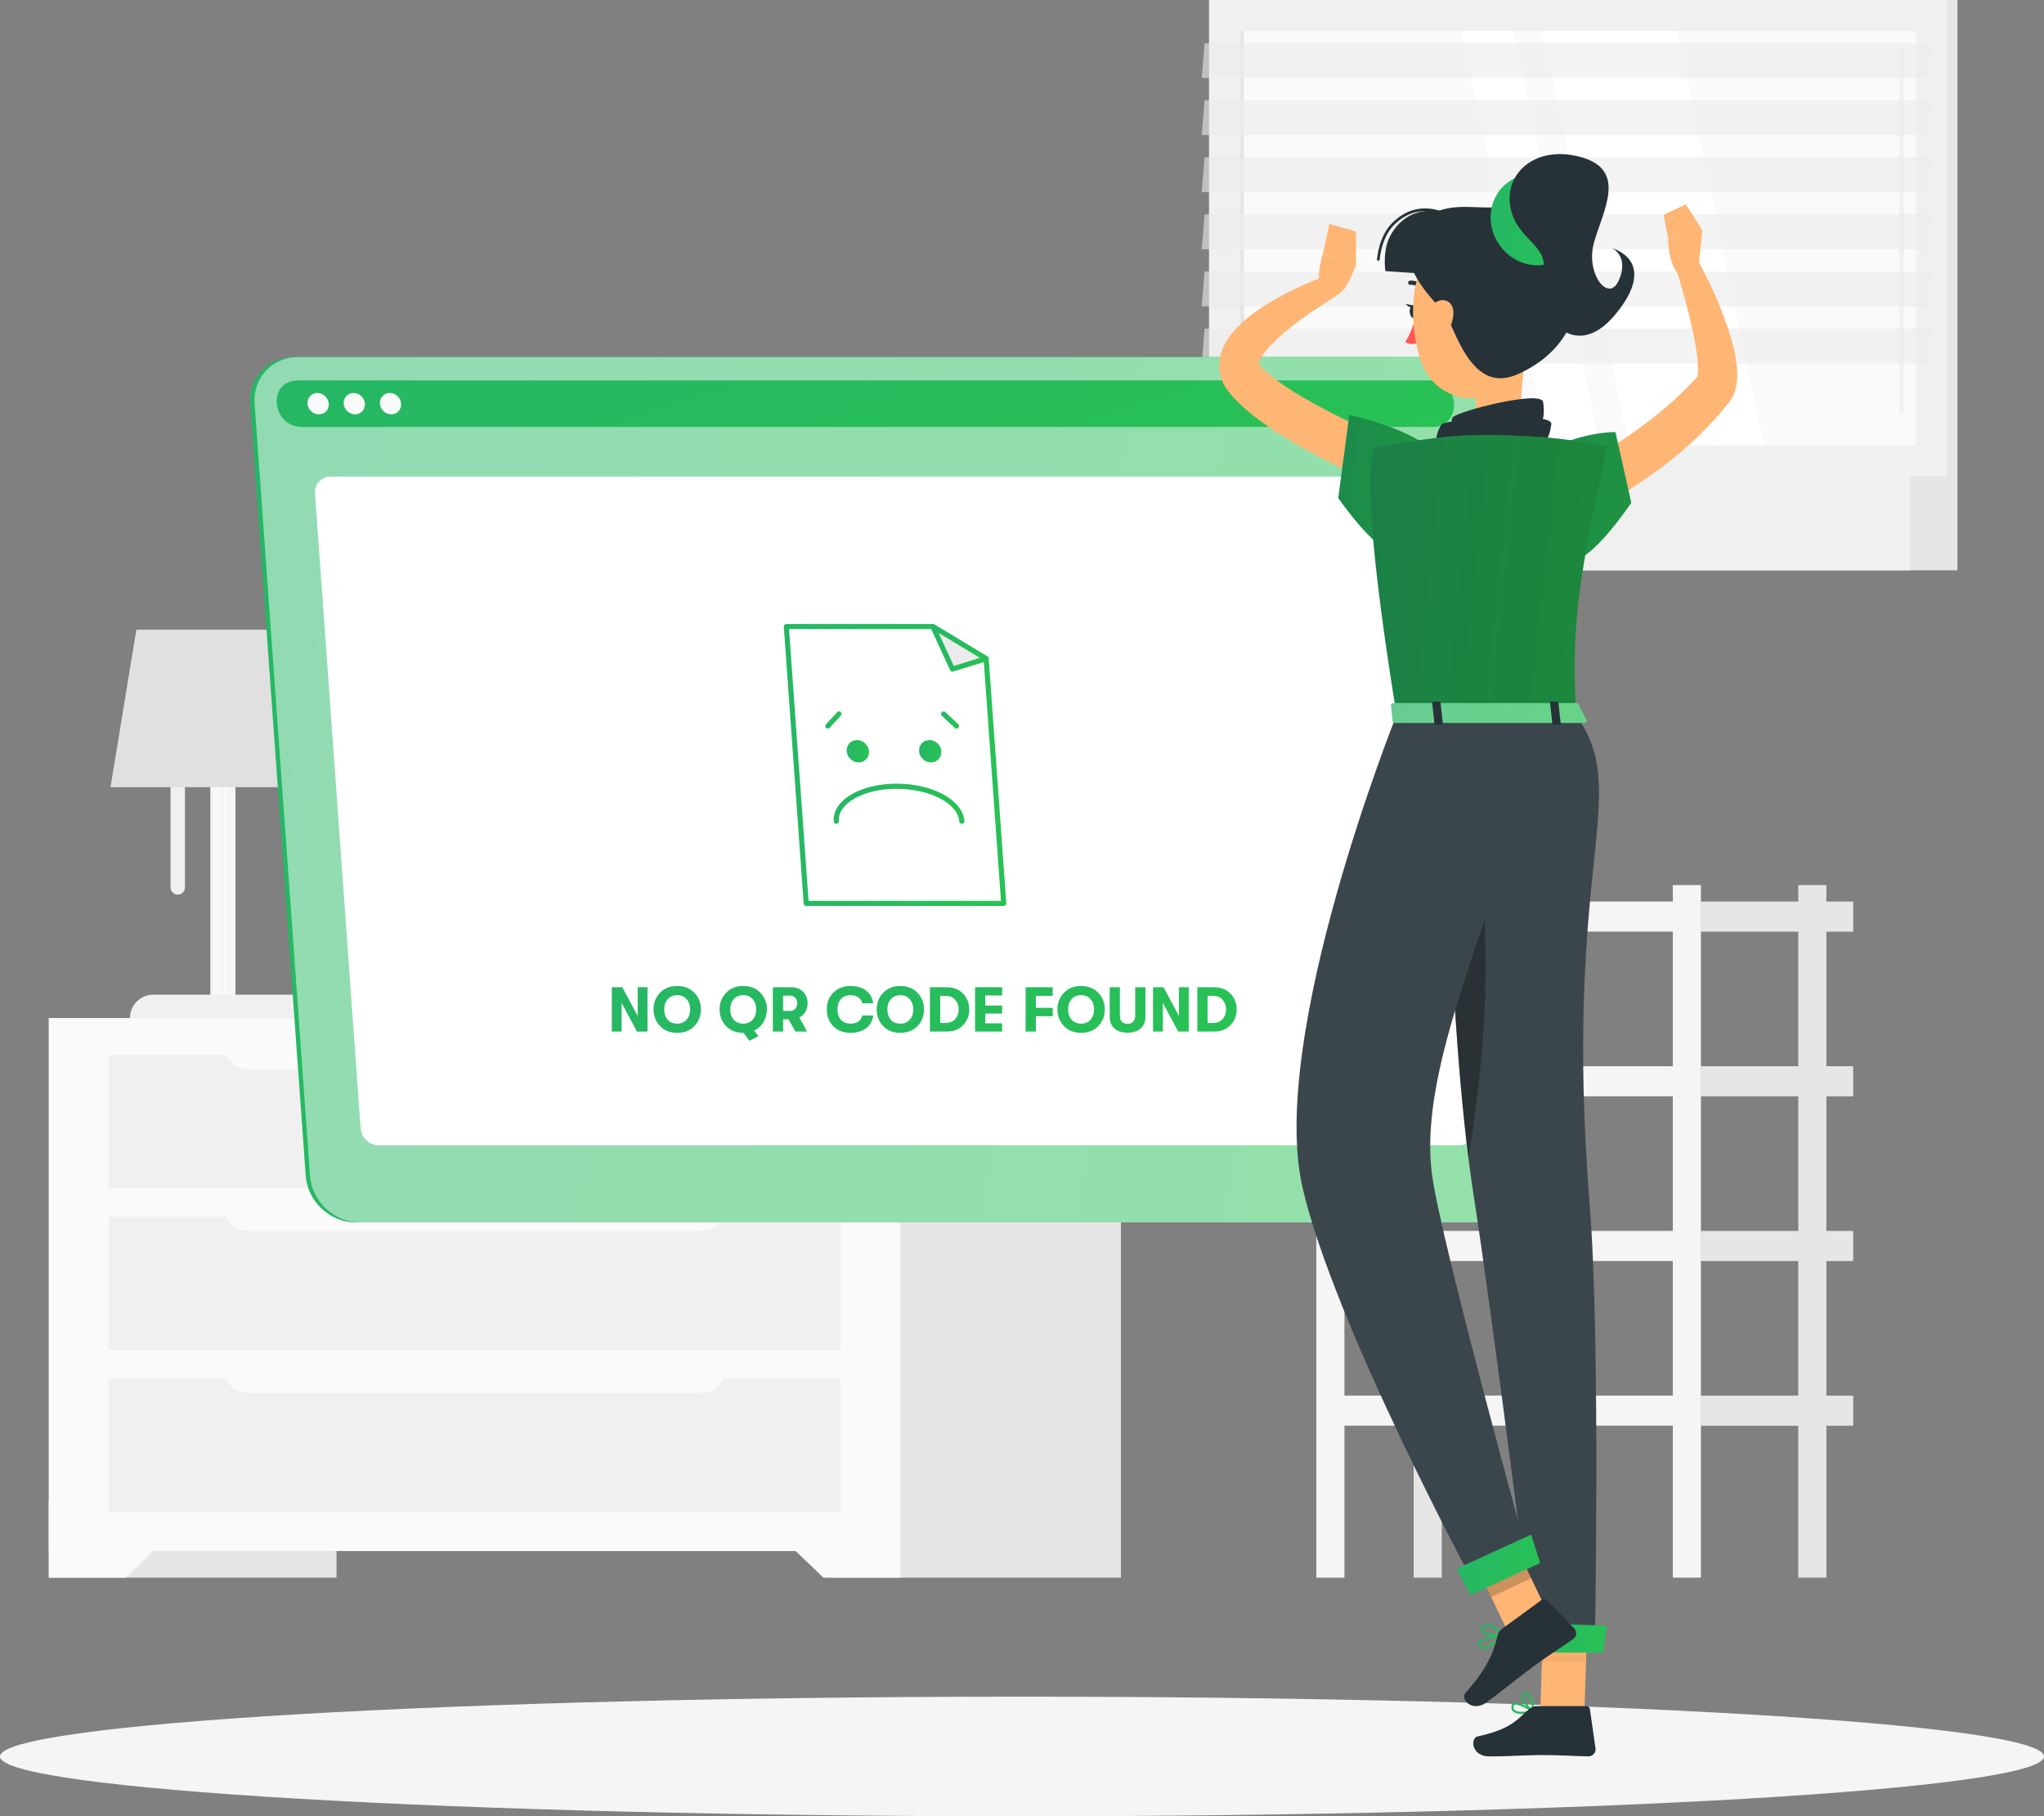 <svg width="323" height="287" viewBox="0 0 323 287" fill="none" xmlns="http://www.w3.org/2000/svg">
<rect x="0" y="0" width="323" height="287" fill="#808080" stroke="none"/>
<g clip-path="url(#clip0_273_8307)">
<path d="M194.56 75.336L309.323 75.336V-0.002L194.56 -0.002V75.336Z" fill="#E6E6E6"/>
<path d="M191.054 75.336L307.684 75.336V-0.002L191.054 -0.002V75.336Z" fill="#F0F0F0"/>
<path d="M194.56 90.118L309.323 90.118V75.331L194.56 75.331V90.118Z" fill="#E6E6E6"/>
<path d="M185.226 90.118L301.855 90.118V75.331L185.226 75.331V90.118Z" fill="#F0F0F0"/>
<path d="M302.784 70.427V4.916L195.959 4.916V70.427L302.784 70.427Z" fill="#FAFAFA"/>
<path d="M278.696 70.42L265.052 4.918H243.762L257.405 70.42H278.696Z" fill="white"/>
<path d="M300.519 65.528C300.71 65.528 300.869 65.369 300.869 65.177V8.108C300.869 7.915 300.71 7.757 300.519 7.757C300.327 7.757 300.169 7.915 300.169 8.108V65.177C300.169 65.377 300.319 65.528 300.519 65.528Z" fill="#F0F0F0"/>
<path d="M252.833 70.42L239.189 4.918H230.885L244.528 70.42H252.833Z" fill="white"/>
<path d="M196.582 70.428V4.917H195.958V70.428H196.582Z" fill="#E6E6E6"/>
<path opacity="0.6" d="M189.895 12.324H304.659L305.117 6.822H190.353L189.895 12.324Z" fill="#EBEBEB"/>
<path opacity="0.6" d="M189.895 21.342H304.659L305.117 15.848H190.353L189.895 21.342Z" fill="#EBEBEB"/>
<path opacity="0.6" d="M189.895 30.359H304.659L305.117 24.865H190.353L189.895 30.359Z" fill="#EBEBEB"/>
<path opacity="0.6" d="M189.895 39.385H304.659L305.117 33.883H190.353L189.895 39.385Z" fill="#EBEBEB"/>
<path opacity="0.6" d="M189.895 48.403H304.659L305.117 42.9H190.353L189.895 48.403Z" fill="#EBEBEB"/>
<path opacity="0.6" d="M189.895 57.42H304.659L305.117 51.918H190.353L189.895 57.42Z" fill="#EBEBEB"/>
<path d="M292.847 194.503H268.783V199.263H292.847V194.503Z" fill="#E6E6E6"/>
<path d="M223.393 249.292H227.833V139.854H223.393V249.292Z" fill="#E6E6E6"/>
<path d="M208.014 199.258H268.785V194.499H208.014V199.258Z" fill="#F5F5F5"/>
<path d="M292.847 220.529H268.783V225.288H292.847V220.529Z" fill="#E6E6E6"/>
<path d="M208.014 225.278H268.785V220.519H208.014V225.278Z" fill="#F5F5F5"/>
<path d="M292.847 142.46H268.783V147.22H292.847V142.46Z" fill="#E6E6E6"/>
<path d="M208.014 147.21H268.785V142.451H208.014V147.21Z" fill="#F5F5F5"/>
<path d="M292.847 168.478H268.783V173.237H292.847V168.478Z" fill="#E6E6E6"/>
<path d="M208.014 173.238H268.785V168.479H208.014V173.238Z" fill="#F5F5F5"/>
<path d="M284.171 249.292H288.61V139.854H284.171V249.292Z" fill="#E6E6E6"/>
<path d="M264.346 249.292H268.786V139.854H264.346V249.292Z" fill="#F5F5F5"/>
<path d="M208.014 249.292H212.453V139.854H208.014V249.292Z" fill="#F5F5F5"/>
<path d="M7.716 249.288H53.178L53.178 160.874H7.716L7.716 249.288Z" fill="#E6E6E6"/>
<path d="M19.858 249.294H7.713V237.086H32.585L19.858 249.294Z" fill="#FAFAFA"/>
<path d="M131.666 249.288H177.128V160.874H131.666V249.288Z" fill="#E6E6E6"/>
<path d="M7.717 245.086L142.262 245.086V160.873H7.717V245.086Z" fill="#FAFAFA"/>
<path d="M130.123 249.294H142.259V237.086H117.396L130.123 249.294Z" fill="#FAFAFA"/>
<path d="M17.129 213.331H132.842V192.257H17.129V213.331Z" fill="#F0F0F0"/>
<path d="M17.129 238.916H132.842V217.841H17.129V238.916Z" fill="#F0F0F0"/>
<path d="M39.124 194.512H110.849C112.956 194.512 114.664 192.8 114.664 190.688V190.429H35.317V190.688C35.317 192.8 37.025 194.512 39.124 194.512Z" fill="#FAFAFA"/>
<path d="M17.129 187.755H132.842V166.681H17.129V187.755Z" fill="#F0F0F0"/>
<path d="M39.124 168.929H110.849C112.956 168.929 114.664 167.217 114.664 165.105V164.846H35.317V165.105C35.317 167.217 37.025 168.929 39.124 168.929Z" fill="#FAFAFA"/>
<path d="M39.124 220.087H110.849C112.956 220.087 114.664 218.375 114.664 216.263V216.004H35.317V216.263C35.317 218.375 37.025 220.087 39.124 220.087Z" fill="#FAFAFA"/>
<path d="M33.241 158.171H37.206L37.206 113.843H33.241L33.241 158.171Z" fill="#F5F5F5"/>
<path d="M33.74 158.144H34.864L34.864 113.816H33.74L33.74 158.144Z" fill="#FAFAFA"/>
<path d="M35.339 158.144H35.78L35.78 113.816H35.339L35.339 158.144Z" fill="#FAFAFA"/>
<path d="M20.532 160.88H49.902C49.902 158.834 48.244 157.172 46.203 157.172H24.23C22.189 157.164 20.532 158.826 20.532 160.88Z" fill="#F0F0F0"/>
<path d="M28.087 141.367C28.712 141.367 29.228 140.849 29.228 140.223V111.158C29.228 110.532 28.712 110.014 28.087 110.014C27.462 110.014 26.946 110.532 26.946 111.158V140.223C26.946 140.849 27.462 141.367 28.087 141.367Z" fill="#F0F0F0"/>
<path d="M17.459 124.384H52.984L48.894 99.502H21.548L17.459 124.384Z" fill="#E0E0E0"/>
<path d="M161.5 287C250.694 287 323 282.768 323 277.548C323 272.328 250.694 268.097 161.5 268.097C72.306 268.097 0 272.328 0 277.548C0 282.768 72.306 287 161.5 287Z" fill="#F5F5F5"/>
<path d="M234.558 193.151H56.174C52.142 193.151 48.602 189.845 48.311 185.795L39.548 63.783C39.257 59.742 42.322 56.427 46.353 56.427H224.737C228.769 56.427 232.309 59.733 232.6 63.783L241.363 185.795C241.654 189.845 238.589 193.151 234.558 193.151Z" fill="url(#paint0_linear_273_8307)"/>
<path d="M235.241 193.151H56.857C52.825 193.151 49.285 189.845 48.994 185.795L40.231 63.783C39.94 59.742 43.005 56.427 47.036 56.427H225.42C229.452 56.427 232.992 59.733 233.283 63.783L242.046 185.795C242.337 189.845 239.272 193.151 235.241 193.151Z" fill="url(#paint1_linear_273_8307)"/>
<path opacity="0.5" d="M235.241 193.151H56.857C52.825 193.151 49.285 189.845 48.994 185.795L40.231 63.783C39.94 59.742 43.005 56.427 47.036 56.427H225.42C229.452 56.427 232.992 59.733 233.283 63.783L242.046 185.795C242.337 189.845 239.272 193.151 235.241 193.151Z" fill="white"/>
<path d="M225.687 60.109H47.303C47.103 60.109 46.903 60.117 46.703 60.134C42.147 60.51 43.072 67.465 47.678 67.465H226.362C230.968 67.465 230.893 60.51 226.278 60.134C226.087 60.117 225.887 60.109 225.687 60.109Z" fill="url(#paint2_linear_273_8307)"/>
<path d="M51.951 63.783C52.018 64.718 51.318 65.469 50.393 65.469C49.461 65.469 48.661 64.718 48.594 63.783C48.528 62.856 49.227 62.096 50.152 62.096C51.076 62.096 51.884 62.856 51.951 63.783Z" fill="#FAFAFA"/>
<path d="M57.665 63.783C57.731 64.718 57.032 65.469 56.107 65.469C55.183 65.469 54.375 64.718 54.308 63.783C54.242 62.856 54.941 62.096 55.866 62.096C56.799 62.096 57.598 62.856 57.665 63.783Z" fill="#FAFAFA"/>
<path d="M63.387 63.783C63.454 64.718 62.754 65.469 61.83 65.469C60.897 65.469 60.097 64.718 60.031 63.783C59.964 62.856 60.664 62.096 61.588 62.096C62.513 62.096 63.321 62.856 63.387 63.783Z" fill="#FAFAFA"/>
<path d="M230.51 180.969H59.839C58.373 180.969 57.09 179.775 56.99 178.306L49.777 77.969C49.669 76.499 50.776 75.305 52.242 75.305H222.913C224.379 75.305 225.662 76.499 225.762 77.969L232.967 178.306C233.083 179.783 231.984 180.969 230.51 180.969Z" fill="white"/>
<path d="M158.61 142.753L155.828 104.078L147.415 98.993H124.251L127.399 142.753H158.61Z" fill="white"/>
<path d="M158.61 143.154H127.399C127.191 143.154 127.016 142.987 126.999 142.778L123.859 99.026C123.851 98.918 123.893 98.801 123.967 98.726C124.042 98.642 124.151 98.601 124.259 98.601H147.415C147.49 98.601 147.557 98.617 147.623 98.659L156.044 103.736C156.153 103.802 156.228 103.919 156.236 104.053L159.018 142.728C159.026 142.837 158.985 142.954 158.91 143.029C158.826 143.112 158.718 143.154 158.61 143.154ZM127.774 142.344H158.177L155.445 104.312L147.298 99.402H124.684L127.774 142.344Z" fill="url(#paint3_linear_273_8307)"/>
<path d="M155.828 104.078L147.415 98.993L150.505 105.723L155.828 104.078Z" fill="#EBEBEB"/>
<path d="M150.505 106.132C150.355 106.132 150.205 106.04 150.139 105.898L147.048 99.168C146.974 99.01 147.015 98.818 147.148 98.701C147.282 98.584 147.473 98.567 147.623 98.659L156.044 103.736C156.178 103.819 156.253 103.969 156.236 104.128C156.219 104.287 156.103 104.42 155.953 104.462L150.622 106.115C150.58 106.124 150.539 106.132 150.505 106.132ZM148.323 100.02L150.722 105.23L154.853 103.953L148.323 100.02Z" fill="url(#paint4_linear_273_8307)"/>
<path d="M137.32 118.706C137.386 119.683 136.653 120.476 135.687 120.476C134.721 120.476 133.863 119.683 133.796 118.706C133.73 117.729 134.463 116.936 135.429 116.936C136.395 116.936 137.245 117.729 137.32 118.706Z" fill="url(#paint5_linear_273_8307)"/>
<path d="M148.756 118.706C148.823 119.683 148.09 120.476 147.124 120.476C146.149 120.476 145.299 119.683 145.233 118.706C145.166 117.729 145.899 116.936 146.865 116.936C147.84 116.944 148.689 117.729 148.756 118.706Z" fill="url(#paint6_linear_273_8307)"/>
<path d="M151.988 130.17C151.78 130.17 151.605 130.012 151.588 129.795C151.38 126.956 146.94 124.643 141.676 124.643C138.194 124.643 135.062 125.678 133.505 127.357C132.813 128.1 132.497 128.901 132.555 129.745C132.572 129.97 132.405 130.162 132.18 130.179C131.955 130.195 131.764 130.028 131.747 129.803C131.672 128.743 132.072 127.707 132.913 126.805C134.613 124.977 137.969 123.833 141.676 123.833C147.448 123.833 152.154 126.43 152.396 129.736C152.413 129.962 152.246 130.154 152.021 130.17C152.004 130.17 151.996 130.17 151.988 130.17Z" fill="url(#paint7_linear_273_8307)"/>
<path d="M130.823 115.125C130.723 115.125 130.623 115.091 130.548 115.016C130.381 114.866 130.373 114.607 130.523 114.448L132.289 112.536C132.439 112.369 132.697 112.361 132.855 112.511C133.022 112.661 133.03 112.92 132.88 113.079L131.114 114.991C131.039 115.083 130.931 115.125 130.823 115.125Z" fill="url(#paint8_linear_273_8307)"/>
<path d="M151.155 115.124C151.055 115.124 150.955 115.091 150.88 115.016L148.839 113.104C148.673 112.953 148.664 112.695 148.823 112.536C148.973 112.369 149.231 112.361 149.389 112.519L151.43 114.431C151.596 114.582 151.605 114.84 151.446 114.999C151.371 115.083 151.263 115.124 151.155 115.124Z" fill="url(#paint9_linear_273_8307)"/>
<path d="M247.868 74.52C248.609 74.145 249.501 73.66 250.317 73.21C251.15 72.75 251.983 72.266 252.799 71.773C254.432 70.763 256.073 69.769 257.639 68.667C260.787 66.488 263.744 64.075 266.393 61.445C266.743 61.128 267.034 60.769 267.359 60.435L267.834 59.925L268.075 59.666L268.192 59.541C268.225 59.508 268.217 59.516 268.2 59.533L268.175 59.575C268.059 59.8 268.159 59.733 268.2 59.516C268.259 59.307 268.3 58.974 268.317 58.606C268.367 57.087 268.075 55.183 267.709 53.329C266.968 49.58 265.843 45.731 264.735 41.957L267.976 40.538C270 44.17 271.69 47.868 273.065 51.893C273.723 53.93 274.323 55.976 274.497 58.481C274.531 59.124 274.547 59.792 274.431 60.577C274.306 61.345 274.114 62.272 273.415 63.315L273.273 63.507L273.165 63.649L273.04 63.808L272.782 64.117L272.265 64.743C271.915 65.152 271.59 65.595 271.216 65.979C268.342 69.177 265.152 71.999 261.737 74.454C260.038 75.698 258.305 76.875 256.506 77.952C255.606 78.495 254.698 79.021 253.774 79.53C252.841 80.048 251.95 80.507 250.883 81.008L247.868 74.52Z" fill="#FFB573"/>
<path d="M240.455 270.819C241.096 270.819 241.804 270.685 242.296 270.568C242.362 270.552 242.412 270.502 242.421 270.435C242.429 270.368 242.404 270.301 242.346 270.268C242.104 270.109 239.988 268.74 239.172 269.107C239.047 269.166 238.881 269.291 238.847 269.575C238.797 269.942 238.889 270.243 239.122 270.452C239.422 270.727 239.922 270.819 240.455 270.819ZM241.829 270.326C240.613 270.568 239.705 270.527 239.347 270.201C239.197 270.067 239.139 269.867 239.18 269.608C239.197 269.466 239.264 269.425 239.322 269.4C239.747 269.216 240.971 269.809 241.829 270.326Z" fill="url(#paint10_linear_273_8307)"/>
<path d="M242.262 270.569C242.287 270.569 242.321 270.56 242.346 270.544C242.396 270.51 242.429 270.46 242.429 270.402C242.429 270.318 242.421 268.306 241.663 267.63C241.463 267.454 241.23 267.379 240.963 267.404C240.547 267.454 240.438 267.713 240.405 267.863C240.247 268.648 241.513 270.159 242.179 270.535C242.204 270.56 242.237 270.569 242.262 270.569ZM241.071 267.738C241.205 267.738 241.329 267.788 241.438 267.88C241.888 268.281 242.046 269.408 242.087 270.084C241.421 269.55 240.63 268.423 240.73 267.938C240.746 267.863 240.788 267.763 241.005 267.738C241.021 267.738 241.046 267.738 241.071 267.738Z" fill="url(#paint11_linear_273_8307)"/>
<path d="M241.646 53.638C240.838 57.788 239.122 66.196 242.021 68.96C242.021 68.96 240.888 73.168 233.2 73.168C224.737 73.168 229.16 68.96 229.16 68.96C233.775 67.858 233.658 64.418 232.85 61.195L241.646 53.638Z" fill="#FFB573"/>
<path d="M227.536 70.63C226.211 70.813 227.336 67.365 227.877 67.006C229.127 66.179 245.244 65.01 245.144 66.972C245.078 67.816 244.686 69.461 243.978 70.02C243.27 70.579 239.13 68.893 227.536 70.63Z" fill="#263238"/>
<path d="M230.168 69.469C229.11 69.828 229.21 66.354 229.576 65.937C230.409 64.968 243.453 61.612 243.845 63.507C243.995 64.325 244.07 65.97 243.62 66.605C243.162 67.239 239.33 66.187 230.168 69.469Z" fill="#263238"/>
<path d="M225.312 46.157C225.212 46.165 225.104 46.123 225.037 46.032C224.104 44.888 222.888 45.005 222.88 45.005C222.696 45.021 222.538 44.896 222.513 44.712C222.497 44.529 222.621 44.37 222.805 44.345C222.871 44.337 224.387 44.195 225.545 45.606C225.662 45.748 225.637 45.956 225.495 46.073C225.445 46.123 225.378 46.149 225.312 46.157Z" fill="#263238"/>
<path d="M223.696 50.24C223.696 50.24 222.98 52.753 222.055 54.022C222.863 54.64 224.088 54.197 224.088 54.197L223.696 50.24Z" fill="#FF5652"/>
<path d="M224.104 49.221C224.162 49.781 223.904 50.265 223.538 50.307C223.171 50.34 222.83 49.914 222.771 49.355C222.713 48.795 222.971 48.311 223.338 48.269C223.704 48.236 224.046 48.662 224.104 49.221Z" fill="#263238"/>
<path d="M223.505 48.286L222.122 48.027C222.122 48.036 222.913 49.021 223.505 48.286Z" fill="#263238"/>
<path d="M250.375 270.401H243.395L243.945 254.211H250.925L250.375 270.401Z" fill="#FFB573"/>
<path d="M242.845 269.591H250.683C250.967 269.591 251.2 269.792 251.241 270.067L252.133 276.288C252.224 276.931 251.675 277.54 251.017 277.532C248.284 277.482 246.968 277.323 243.52 277.323C241.396 277.323 238.297 277.54 235.374 277.54C232.508 277.54 232.292 274.634 233.508 274.376C238.972 273.198 239.838 271.57 241.679 270.017C242.012 269.742 242.429 269.591 242.845 269.591Z" fill="#263238"/>
<g opacity="0.2">
<path opacity="0.2" d="M250.925 254.211H243.945L243.662 262.561H250.642L250.925 254.211Z" fill="black"/>
</g>
<path d="M222.613 78.662C218.299 76.967 214.175 75.121 210.077 73.026C205.979 70.921 201.956 68.692 198.083 65.703C197.117 64.943 196.167 64.108 195.234 63.14C195.001 62.889 194.768 62.655 194.543 62.371C194.301 62.071 194.118 61.896 193.81 61.428C193.243 60.618 192.81 59.524 192.694 58.414C192.585 57.303 192.785 56.235 193.102 55.391C193.418 54.531 193.835 53.822 194.276 53.212C195.151 51.993 196.125 51.083 197.1 50.273C199.049 48.653 201.115 47.476 203.181 46.374C204.213 45.823 205.263 45.33 206.329 44.871C207.404 44.403 208.445 43.977 209.586 43.585L211.069 46.8C207.437 49.096 203.672 51.617 200.907 54.448C200.232 55.149 199.649 55.884 199.274 56.527C198.874 57.186 198.883 57.679 198.949 57.637C198.982 57.637 198.966 57.621 199.066 57.721L199.399 58.08C199.524 58.23 199.699 58.38 199.857 58.539C200.515 59.149 201.281 59.766 202.106 60.351C203.755 61.528 205.579 62.63 207.462 63.666C209.336 64.709 211.268 65.711 213.243 66.663C217.166 68.55 221.239 70.362 225.229 72.015L222.613 78.662Z" fill="#FFB573"/>
<path d="M213.118 44.52L214.275 42.016L209.028 40.187C209.028 40.187 207.395 45.113 209.344 47.393C210.994 47.126 212.41 46.048 213.118 44.52Z" fill="#FFB573"/>
<path d="M214.267 36.588L210.077 35.377L209.028 40.187L214.267 42.015V36.588Z" fill="#FFB573"/>
<path d="M268.408 42.257L269.016 36.396L263.611 37.665C263.611 37.665 263.527 43.159 266.393 44.036L268.408 42.257Z" fill="#FFB573"/>
<path d="M266.418 32.296L262.895 33.941L263.611 37.665L269.017 36.396L266.418 32.296Z" fill="#FFB573"/>
<path d="M242.745 45.439C243.004 52.377 243.254 55.308 240.13 59.191C235.424 65.027 226.869 63.825 224.554 57.103C222.472 51.058 222.405 40.73 228.869 37.323C235.232 33.958 242.487 38.509 242.745 45.439Z" fill="#FFB573"/>
<path d="M239.73 59.174C246.527 56.235 250.991 50.031 249.101 40.329C247.293 31.044 241.046 30.134 238.464 32.054C235.882 33.983 229.443 31.111 225.587 34.367C218.898 40.012 225.22 46.098 228.519 49.706C230.484 53.763 233.066 62.063 239.73 59.174Z" fill="#263238"/>
<path d="M236.907 38.659C239.197 41.982 243.595 42.925 246.727 40.755C249.859 38.584 250.542 34.133 248.243 30.802C245.952 27.479 241.554 26.535 238.422 28.706C235.299 30.885 234.616 35.336 236.907 38.659Z" fill="url(#paint12_linear_273_8307)"/>
<path d="M238.672 32.706C237.689 27.111 242.97 22.803 250.034 24.882C257.089 26.97 253.357 33.24 251.908 38.25C250.458 43.26 254.257 48.027 255.847 44.22C257.438 40.404 254.765 39.227 254.765 39.227C254.765 39.227 262.261 41.172 255.298 49.647C248.334 58.113 242.029 48.762 243.736 43.243C245.111 38.776 239.597 37.991 238.672 32.706Z" fill="#263238"/>
<path d="M231.617 34.818C228.394 33.131 222.938 31.77 219.831 37.005C218.365 39.485 218.931 42.842 218.931 42.842L228.419 43.477L231.617 34.818Z" fill="#263238"/>
<path d="M217.815 41.205C217.807 41.205 217.807 41.205 217.799 41.205C217.682 41.197 217.599 41.097 217.607 40.988C217.615 40.846 217.849 37.49 219.864 35.377C224.754 30.284 230.484 34.509 232.125 35.928C232.209 36.004 232.225 36.137 232.15 36.221C232.075 36.304 231.942 36.321 231.859 36.246C230.293 34.893 224.804 30.843 220.172 35.67C218.257 37.665 218.032 40.98 218.023 41.013C218.015 41.114 217.924 41.205 217.815 41.205Z" fill="#263238"/>
<path d="M229.676 49.43C229.668 50.782 229.06 52.102 228.294 53.003C227.144 54.356 225.82 53.688 225.52 52.193C225.245 50.849 225.52 48.52 226.969 47.71C228.41 46.9 229.693 47.885 229.676 49.43Z" fill="#FFB573"/>
<path d="M228.177 112.962C228.177 112.962 228.619 161.506 232.825 188.559C236.215 210.41 242.496 260.941 242.496 260.941H252.008C252.008 260.941 252.941 212.163 251.217 190.546C246.86 135.857 258.105 125.637 249.026 112.954H228.177V112.962Z" fill="#263238"/>
<path opacity="0.1" d="M228.177 112.962C228.177 112.962 228.619 161.506 232.825 188.559C236.215 210.41 242.496 260.941 242.496 260.941H252.008C252.008 260.941 252.941 212.163 251.217 190.546C246.86 135.857 258.105 125.637 249.026 112.954H228.177V112.962Z" fill="white"/>
<path opacity="0.3" d="M233.183 134.988C236.523 149.642 233.858 172.72 232.034 182.881C230.101 167.451 229.127 147.454 228.644 132.8C230.368 129.995 232.001 129.811 233.183 134.988Z" fill="black"/>
<path d="M241.196 261.133H253.316L253.949 256.875L241.13 256.441L241.196 261.133Z" fill="url(#paint13_linear_273_8307)"/>
<path d="M244.653 71.982C245.794 69.711 251.916 68.283 255.273 68.283L257.78 79.438C257.78 79.438 251.108 89.366 248.335 88.314C245.053 87.078 242.212 76.85 244.653 71.982Z" fill="url(#paint14_linear_273_8307)"/>
<path opacity="0.4" d="M244.653 71.982C245.794 69.711 251.916 68.283 255.273 68.283L257.78 79.438C257.78 79.438 251.108 89.366 248.335 88.314C245.053 87.078 242.212 76.85 244.653 71.982Z" fill="black" fill-opacity="0.6"/>
<path d="M237.59 258.403C237.623 258.353 237.623 258.295 237.598 258.236C237.565 258.178 237.498 258.136 237.431 258.153C237.081 258.203 234 258.695 233.583 259.58C233.5 259.747 233.516 259.931 233.616 260.098C233.783 260.382 234.025 260.541 234.333 260.574C235.341 260.683 236.798 259.271 237.581 258.428C237.581 258.42 237.581 258.411 237.59 258.403ZM233.891 259.689C234.175 259.221 235.774 258.787 236.99 258.562C235.89 259.681 234.924 260.307 234.358 260.248C234.158 260.232 234.008 260.123 233.891 259.931C233.85 259.856 233.841 259.789 233.875 259.722C233.883 259.714 233.883 259.697 233.891 259.689Z" fill="url(#paint15_linear_273_8307)"/>
<path d="M237.59 258.403C237.598 258.395 237.598 258.378 237.606 258.37C237.623 258.311 237.615 258.253 237.573 258.211C237.523 258.152 236.282 256.725 235.149 256.65C234.799 256.624 234.491 256.733 234.241 256.958C233.9 257.267 233.925 257.535 234.016 257.702C234.374 258.42 236.59 258.67 237.49 258.478C237.531 258.47 237.565 258.445 237.59 258.403ZM234.333 257.351C234.358 257.309 234.399 257.259 234.466 257.201C234.658 257.034 234.874 256.958 235.132 256.975C235.882 257.025 236.732 257.802 237.115 258.194C236.124 258.278 234.524 257.977 234.308 257.543C234.299 257.526 234.266 257.459 234.333 257.351Z" fill="url(#paint16_linear_273_8307)"/>
<path d="M244.861 255.439L238.481 258.286L235.641 252.35L231.926 244.584L231.484 243.683L237.865 240.835L238.356 241.846L241.954 249.369L244.861 255.439Z" fill="#FFB573"/>
<path opacity="0.2" d="M241.954 249.369L235.64 252.349L231.926 244.584L238.356 241.846L241.954 249.369Z" fill="black"/>
<path d="M220.697 112.962C220.697 112.962 200.315 163.752 205.838 187.674C210.835 209.291 232.908 250.229 232.908 250.229L241.446 245.929C241.446 245.929 227.794 196.508 226.312 185.77C223.43 164.88 241.954 135.397 241.954 112.954L220.697 112.962Z" fill="#263238"/>
<path opacity="0.1" d="M220.697 112.962C220.697 112.962 200.315 163.752 205.838 187.674C210.835 209.291 232.908 250.229 232.908 250.229L241.446 245.929C241.446 245.929 227.794 196.508 226.312 185.77C223.43 164.88 241.954 135.397 241.954 112.954L220.697 112.962Z" fill="white"/>
<path d="M237.34 257.393L243.678 252.767C243.911 252.6 244.211 252.625 244.411 252.825L248.784 257.326C249.234 257.794 249.151 258.612 248.609 258.987C246.369 260.566 245.211 261.208 242.429 263.237C240.713 264.49 237.298 267.254 234.932 268.982C232.617 270.669 230.734 268.456 231.567 267.521C235.299 263.346 236.082 260.758 236.657 258.42C236.756 258.011 237.006 257.643 237.34 257.393Z" fill="#263238"/>
<path d="M232.359 252.041L243.379 246.989L241.962 242.489L230.168 247.883L232.359 252.041Z" fill="url(#paint17_linear_273_8307)"/>
<path d="M226.103 71.414C225.187 69.043 217.224 66.438 213.234 65.536L211.477 78.703C211.477 78.703 217.999 88.105 220.864 87.32C224.246 86.402 228.061 76.499 226.103 71.414Z" fill="url(#paint18_linear_273_8307)"/>
<path opacity="0.4" d="M226.103 71.414C225.187 69.043 217.224 66.438 213.234 65.536L211.477 78.703C211.477 78.703 217.999 88.105 220.864 87.32C224.246 86.402 228.061 76.499 226.103 71.414Z" fill="black" fill-opacity="0.6"/>
<path d="M217.366 70.755C217.366 70.755 214.042 71.932 220.697 112.97C231.942 112.97 243.562 112.97 249.034 112.97C248.56 101.406 248.543 94.284 254.057 70.554C254.057 70.554 248.118 69.26 242.021 68.968C237.256 68.734 233.35 68.584 229.152 68.968C223.629 69.461 217.366 70.755 217.366 70.755Z" fill="url(#paint19_linear_273_8307)"/>
<path opacity="0.3" d="M217.366 70.755C217.366 70.755 214.042 71.932 220.697 112.97C231.942 112.97 243.562 112.97 249.034 112.97C248.56 101.406 248.543 94.284 254.057 70.554C254.057 70.554 248.118 69.26 242.021 68.968C237.256 68.734 233.35 68.584 229.152 68.968C223.629 69.461 217.366 70.755 217.366 70.755Z" fill="black"/>
<path d="M249.459 111.292L250.733 113.838C250.833 114.039 250.6 114.239 250.275 114.239H220.556C220.297 114.239 220.089 114.114 220.073 113.955L219.814 111.417C219.798 111.242 220.014 111.091 220.297 111.091H248.992C249.209 111.083 249.392 111.167 249.459 111.292Z" fill="url(#paint20_linear_273_8307)"/>
<path opacity="0.3" d="M249.459 111.292L250.733 113.838C250.833 114.039 250.6 114.239 250.275 114.239H220.556C220.297 114.239 220.089 114.114 220.073 113.955L219.814 111.417C219.798 111.242 220.014 111.091 220.297 111.091H248.992C249.209 111.083 249.392 111.167 249.459 111.292Z" fill="white"/>
<path d="M245.603 114.515H246.369C246.519 114.515 246.635 114.44 246.627 114.34L246.269 111.033C246.261 110.933 246.127 110.858 245.969 110.858H245.203C245.053 110.858 244.936 110.933 244.945 111.033L245.303 114.34C245.319 114.432 245.453 114.515 245.603 114.515Z" fill="#263238"/>
<path d="M226.978 114.515H227.744C227.894 114.515 228.011 114.44 228.002 114.34L227.644 111.033C227.636 110.933 227.503 110.858 227.344 110.858H226.578C226.428 110.858 226.311 110.933 226.32 111.033L226.678 114.34C226.686 114.432 226.82 114.515 226.978 114.515Z" fill="#263238"/>
<path d="M96.68 163V156H98.34L100.77 160.53V156H102.32V163H100.66L98.23 158.47V163H96.68ZM109.732 162.13C109.052 162.843 108.145 163.2 107.012 163.2C105.879 163.2 104.972 162.843 104.292 162.13C103.612 161.41 103.272 160.533 103.272 159.5C103.272 158.467 103.612 157.593 104.292 156.88C104.972 156.16 105.879 155.8 107.012 155.8C108.145 155.8 109.052 156.16 109.732 156.88C110.412 157.593 110.752 158.467 110.752 159.5C110.752 160.533 110.412 161.41 109.732 162.13ZM107.012 161.75C107.652 161.75 108.152 161.537 108.512 161.11C108.879 160.677 109.062 160.14 109.062 159.5C109.062 158.86 108.879 158.327 108.512 157.9C108.152 157.467 107.652 157.25 107.012 157.25C106.365 157.25 105.859 157.467 105.492 157.9C105.132 158.327 104.955 158.86 104.962 159.5C104.955 160.14 105.132 160.677 105.492 161.11C105.859 161.537 106.365 161.75 107.012 161.75ZM121.191 159.5C121.191 160.233 121.011 160.9 120.651 161.5C120.298 162.1 119.801 162.547 119.161 162.84L119.851 163.74L118.431 164.46L117.481 163.2H117.451C116.318 163.2 115.411 162.843 114.731 162.13C114.051 161.41 113.711 160.533 113.711 159.5C113.711 158.467 114.051 157.593 114.731 156.88C115.411 156.16 116.318 155.8 117.451 155.8C118.585 155.8 119.491 156.16 120.171 156.88C120.851 157.593 121.191 158.467 121.191 159.5ZM117.451 161.75C118.091 161.75 118.591 161.537 118.951 161.11C119.318 160.677 119.501 160.14 119.501 159.5C119.501 158.86 119.318 158.327 118.951 157.9C118.591 157.467 118.091 157.25 117.451 157.25C116.805 157.25 116.298 157.467 115.931 157.9C115.571 158.327 115.395 158.86 115.401 159.5C115.395 160.14 115.571 160.677 115.931 161.11C116.298 161.537 116.805 161.75 117.451 161.75ZM127.619 158.53C127.619 159.037 127.503 159.49 127.269 159.89C127.036 160.283 126.716 160.58 126.309 160.78L127.539 163H125.699L124.599 161.06H123.749V163H122.129V156H125.109C125.836 156 126.436 156.24 126.909 156.72C127.383 157.193 127.619 157.797 127.619 158.53ZM123.749 157.32V159.74H124.859C125.186 159.74 125.453 159.627 125.659 159.4C125.873 159.173 125.979 158.883 125.979 158.53C125.979 158.177 125.873 157.887 125.659 157.66C125.453 157.433 125.186 157.32 124.859 157.32H123.749ZM134.415 163.2C133.281 163.2 132.371 162.857 131.685 162.17C130.998 161.477 130.655 160.587 130.655 159.5C130.655 158.413 130.998 157.527 131.685 156.84C132.371 156.147 133.281 155.8 134.415 155.8C135.428 155.8 136.251 156.05 136.885 156.55C137.525 157.043 137.891 157.707 137.985 158.54H136.265C136.171 158.14 135.965 157.827 135.645 157.6C135.325 157.367 134.918 157.25 134.425 157.25C133.771 157.25 133.261 157.453 132.895 157.86C132.528 158.26 132.345 158.807 132.345 159.5C132.345 160.193 132.528 160.743 132.895 161.15C133.261 161.55 133.771 161.75 134.425 161.75C134.918 161.75 135.325 161.637 135.645 161.41C135.965 161.177 136.171 160.86 136.265 160.46H137.985C137.891 161.293 137.525 161.96 136.885 162.46C136.251 162.953 135.428 163.2 134.415 163.2ZM144.996 162.13C144.316 162.843 143.409 163.2 142.276 163.2C141.142 163.2 140.236 162.843 139.556 162.13C138.876 161.41 138.536 160.533 138.536 159.5C138.536 158.467 138.876 157.593 139.556 156.88C140.236 156.16 141.142 155.8 142.276 155.8C143.409 155.8 144.316 156.16 144.996 156.88C145.676 157.593 146.016 158.467 146.016 159.5C146.016 160.533 145.676 161.41 144.996 162.13ZM142.276 161.75C142.916 161.75 143.416 161.537 143.776 161.11C144.142 160.677 144.326 160.14 144.326 159.5C144.326 158.86 144.142 158.327 143.776 157.9C143.416 157.467 142.916 157.25 142.276 157.25C141.629 157.25 141.122 157.467 140.756 157.9C140.396 158.327 140.219 158.86 140.226 159.5C140.219 160.14 140.396 160.677 140.756 161.11C141.122 161.537 141.629 161.75 142.276 161.75ZM146.953 163V156H149.593C150.68 156 151.547 156.337 152.193 157.01C152.84 157.683 153.163 158.513 153.163 159.5C153.163 160.487 152.84 161.317 152.193 161.99C151.553 162.663 150.687 163 149.593 163H146.953ZM148.573 161.64H149.443C150.097 161.64 150.6 161.433 150.953 161.02C151.313 160.6 151.493 160.093 151.493 159.5C151.493 158.907 151.313 158.403 150.953 157.99C150.6 157.57 150.097 157.36 149.443 157.36H148.573V161.64ZM154.082 163V156H158.362V157.3H155.702V158.89H158.362V160.16H155.702V161.7H158.362V163H154.082ZM162.071 163V156H166.351V157.36H163.691V159.25H166.351V160.58H163.691V163H162.071ZM173.56 162.13C172.88 162.843 171.973 163.2 170.84 163.2C169.707 163.2 168.8 162.843 168.12 162.13C167.44 161.41 167.1 160.533 167.1 159.5C167.1 158.467 167.44 157.593 168.12 156.88C168.8 156.16 169.707 155.8 170.84 155.8C171.973 155.8 172.88 156.16 173.56 156.88C174.24 157.593 174.58 158.467 174.58 159.5C174.58 160.533 174.24 161.41 173.56 162.13ZM170.84 161.75C171.48 161.75 171.98 161.537 172.34 161.11C172.707 160.677 172.89 160.14 172.89 159.5C172.89 158.86 172.707 158.327 172.34 157.9C171.98 157.467 171.48 157.25 170.84 157.25C170.193 157.25 169.687 157.467 169.32 157.9C168.96 158.327 168.783 158.86 168.79 159.5C168.783 160.14 168.96 160.677 169.32 161.11C169.687 161.537 170.193 161.75 170.84 161.75ZM180.248 162.51C179.741 162.957 179.051 163.18 178.178 163.18C177.305 163.18 176.615 162.957 176.108 162.51C175.608 162.063 175.358 161.437 175.358 160.63V156H176.968V160.53C176.968 160.923 177.075 161.23 177.288 161.45C177.508 161.67 177.805 161.78 178.178 161.78C178.551 161.78 178.845 161.67 179.058 161.45C179.278 161.23 179.388 160.923 179.388 160.53V156H181.008V160.63C181.008 161.437 180.755 162.063 180.248 162.51ZM182.207 163V156H183.867L186.297 160.53V156H187.847V163H186.187L183.757 158.47V163H182.207ZM189.209 163V156H191.849C192.936 156 193.803 156.337 194.449 157.01C195.096 157.683 195.419 158.513 195.419 159.5C195.419 160.487 195.096 161.317 194.449 161.99C193.809 162.663 192.943 163 191.849 163H189.209ZM190.829 161.64H191.699C192.353 161.64 192.856 161.433 193.209 161.02C193.569 160.6 193.749 160.093 193.749 159.5C193.749 158.907 193.569 158.403 193.209 157.99C192.856 157.57 192.353 157.36 191.699 157.36H190.829V161.64Z" fill="url(#paint21_linear_273_8307)"/>
</g>
<defs>
<linearGradient id="paint0_linear_273_8307" x1="241.382" y1="193.151" x2="-0.909" y2="147.228" gradientUnits="userSpaceOnUse">
<stop stop-color="#28C254"/>
<stop offset="1" stop-color="#25B567"/>
</linearGradient>
<linearGradient id="paint1_linear_273_8307" x1="242.065" y1="193.151" x2="-0.226" y2="147.228" gradientUnits="userSpaceOnUse">
<stop stop-color="#28C254"/>
<stop offset="1" stop-color="#25B567"/>
</linearGradient>
<linearGradient id="paint2_linear_273_8307" x1="229.778" y1="67.465" x2="209.738" y2="2.389" gradientUnits="userSpaceOnUse">
<stop stop-color="#28C254"/>
<stop offset="1" stop-color="#25B567"/>
</linearGradient>
<linearGradient id="paint3_linear_273_8307" x1="159.019" y1="143.154" x2="115.742" y2="138.769" gradientUnits="userSpaceOnUse">
<stop stop-color="#28C254"/>
<stop offset="1" stop-color="#25B567"/>
</linearGradient>
<linearGradient id="paint4_linear_273_8307" x1="156.238" y1="106.132" x2="145.042" y2="104.371" gradientUnits="userSpaceOnUse">
<stop stop-color="#28C254"/>
<stop offset="1" stop-color="#25B567"/>
</linearGradient>
<linearGradient id="paint5_linear_273_8307" x1="137.324" y1="120.476" x2="133.003" y2="119.923" gradientUnits="userSpaceOnUse">
<stop stop-color="#28C254"/>
<stop offset="1" stop-color="#25B567"/>
</linearGradient>
<linearGradient id="paint6_linear_273_8307" x1="148.76" y1="120.476" x2="144.44" y2="119.923" gradientUnits="userSpaceOnUse">
<stop stop-color="#28C254"/>
<stop offset="1" stop-color="#25B567"/>
</linearGradient>
<linearGradient id="paint7_linear_273_8307" x1="152.397" y1="130.18" x2="130.528" y2="121.041" gradientUnits="userSpaceOnUse">
<stop stop-color="#28C254"/>
<stop offset="1" stop-color="#25B567"/>
</linearGradient>
<linearGradient id="paint8_linear_273_8307" x1="132.987" y1="115.125" x2="129.837" y2="114.742" gradientUnits="userSpaceOnUse">
<stop stop-color="#28C254"/>
<stop offset="1" stop-color="#25B567"/>
</linearGradient>
<linearGradient id="paint9_linear_273_8307" x1="151.56" y1="115.124" x2="148.078" y2="114.656" gradientUnits="userSpaceOnUse">
<stop stop-color="#28C254"/>
<stop offset="1" stop-color="#25B567"/>
</linearGradient>
<linearGradient id="paint10_linear_273_8307" x1="242.422" y1="270.819" x2="238.242" y2="269.734" gradientUnits="userSpaceOnUse">
<stop stop-color="#28C254"/>
<stop offset="1" stop-color="#25B567"/>
</linearGradient>
<linearGradient id="paint11_linear_273_8307" x1="242.429" y1="270.569" x2="239.912" y2="270.361" gradientUnits="userSpaceOnUse">
<stop stop-color="#28C254"/>
<stop offset="1" stop-color="#25B567"/>
</linearGradient>
<linearGradient id="paint12_linear_273_8307" x1="249.604" y1="41.923" x2="232.4" y2="39.765" gradientUnits="userSpaceOnUse">
<stop stop-color="#28C254"/>
<stop offset="1" stop-color="#25B567"/>
</linearGradient>
<linearGradient id="paint13_linear_273_8307" x1="253.949" y1="261.133" x2="239.755" y2="256.155" gradientUnits="userSpaceOnUse">
<stop stop-color="#28C254"/>
<stop offset="1" stop-color="#25B567"/>
</linearGradient>
<linearGradient id="paint14_linear_273_8307" x1="257.78" y1="88.392" x2="240.455" y2="86.838" gradientUnits="userSpaceOnUse">
<stop stop-color="#28C254"/>
<stop offset="1" stop-color="#25B567"/>
</linearGradient>
<linearGradient id="paint15_linear_273_8307" x1="237.616" y1="260.58" x2="232.761" y2="259.532" gradientUnits="userSpaceOnUse">
<stop stop-color="#28C254"/>
<stop offset="1" stop-color="#25B567"/>
</linearGradient>
<linearGradient id="paint16_linear_273_8307" x1="237.614" y1="258.54" x2="233.33" y2="257.478" gradientUnits="userSpaceOnUse">
<stop stop-color="#28C254"/>
<stop offset="1" stop-color="#25B567"/>
</linearGradient>
<linearGradient id="paint17_linear_273_8307" x1="243.379" y1="252.041" x2="227.454" y2="249.213" gradientUnits="userSpaceOnUse">
<stop stop-color="#28C254"/>
<stop offset="1" stop-color="#25B567"/>
</linearGradient>
<linearGradient id="paint18_linear_273_8307" x1="226.636" y1="87.367" x2="207.934" y2="85.699" gradientUnits="userSpaceOnUse">
<stop stop-color="#28C254"/>
<stop offset="1" stop-color="#25B567"/>
</linearGradient>
<linearGradient id="paint19_linear_273_8307" x1="254.057" y1="112.97" x2="207.948" y2="107.949" gradientUnits="userSpaceOnUse">
<stop stop-color="#28C254"/>
<stop offset="1" stop-color="#25B567"/>
</linearGradient>
<linearGradient id="paint20_linear_273_8307" x1="250.757" y1="114.239" x2="235.913" y2="95.51" gradientUnits="userSpaceOnUse">
<stop stop-color="#28C254"/>
<stop offset="1" stop-color="#25B567"/>
</linearGradient>
<linearGradient id="paint21_linear_273_8307" x1="196" y1="165" x2="143.359" y2="103.562" gradientUnits="userSpaceOnUse">
<stop stop-color="#28C254"/>
<stop offset="1" stop-color="#25B567"/>
</linearGradient>
<clipPath id="clip0_273_8307">
<rect width="323" height="287" fill="white"/>
</clipPath>
</defs>
</svg>
